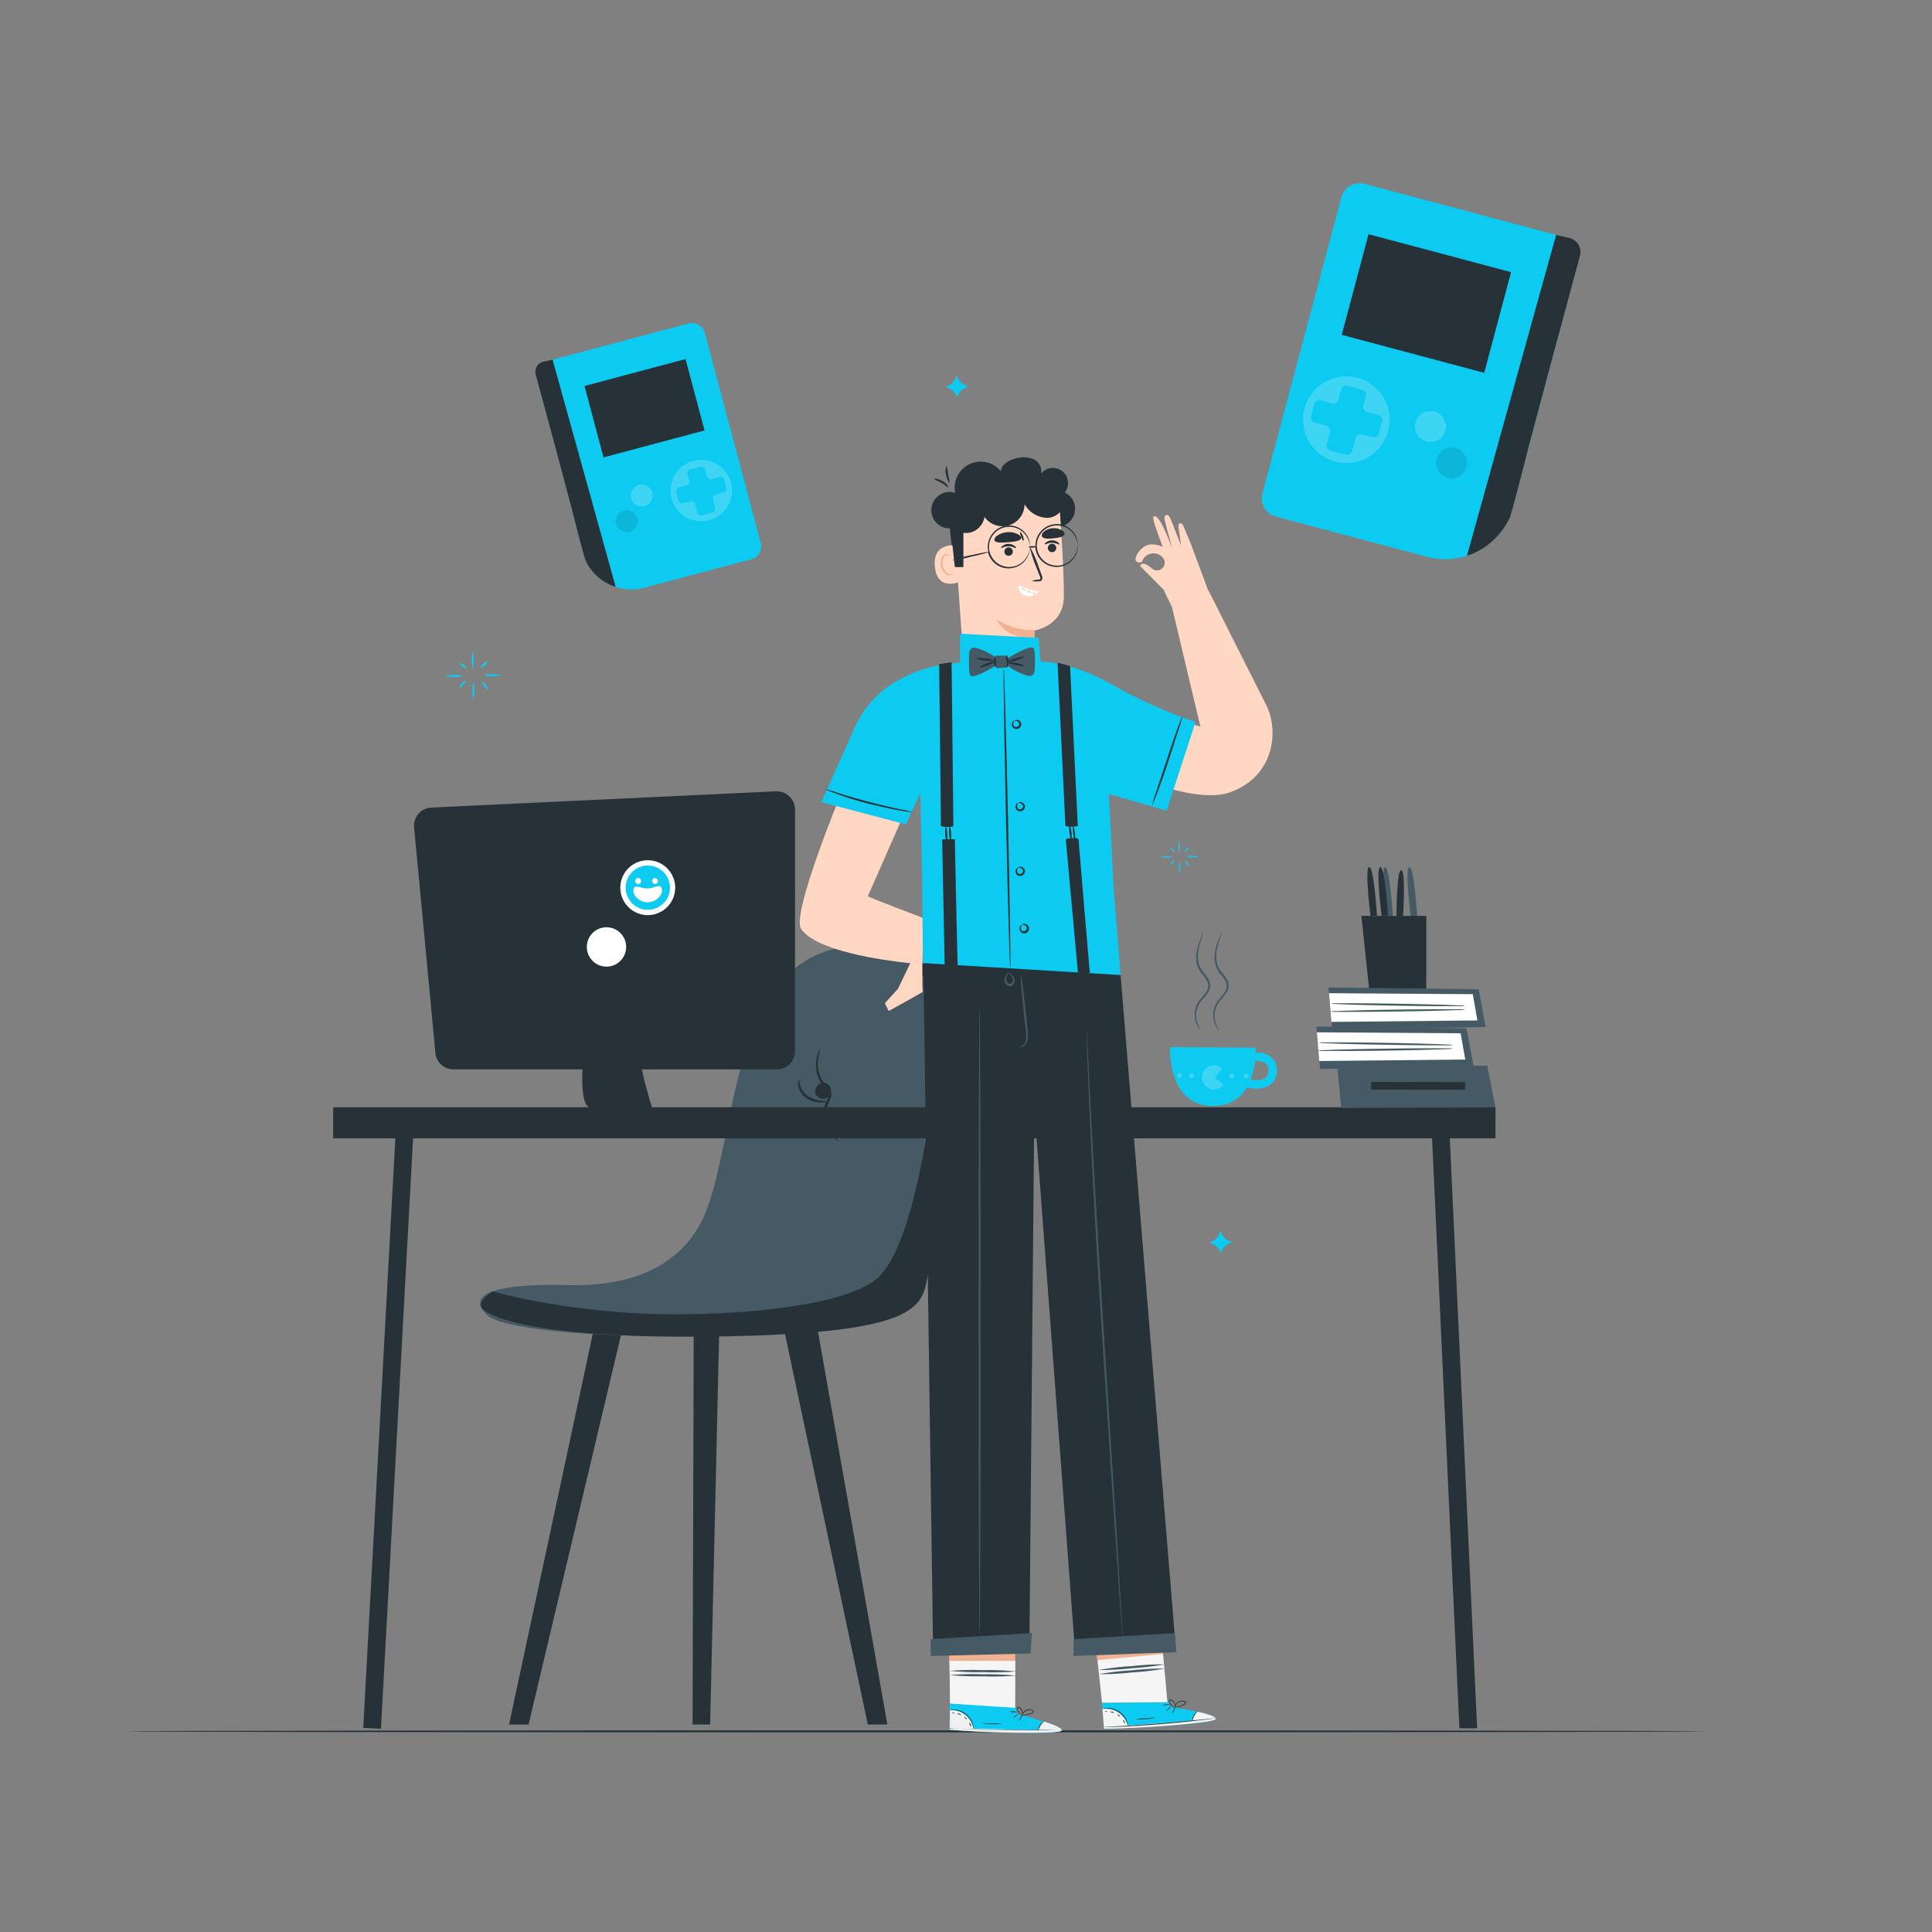 <svg xmlns="http://www.w3.org/2000/svg" viewBox="0 0 500 500"><rect x="0" y="0" width="500" height="500" fill="#808080" stroke="none"/><g id="freepik--Floor--inject-50"><path d="M441.44,448.07c0,.15-91.5.26-204.34.26s-204.35-.11-204.35-.26,91.47-.26,204.35-.26S441.44,447.93,441.44,448.07Z" style="fill:#263238"></path></g><g id="freepik--Consoles--inject-50"><path d="M369.28,144.11,330.2,133.69a4.89,4.89,0,0,1-3.48-6l20.42-76.63a4.9,4.9,0,0,1,6-3.48L405,61.4a4.91,4.91,0,0,1,3.48,6l-17,63.88A18.1,18.1,0,0,1,369.28,144.11Z" style="fill:#0DCAF0"></path><rect x="350.07" y="65.06" width="38.17" height="26.96" transform="translate(32.66 -92.39) rotate(14.92)" style="fill:#263238"></rect><path d="M374.05,111.4a4,4,0,1,1-2.82-4.88A4,4,0,0,1,374.05,111.4Z" style="fill:#0DCAF0"></path><path d="M374.05,111.4a4,4,0,1,1-2.82-4.88A4,4,0,0,1,374.05,111.4Z" style="fill:#fff;opacity:0.2"></path><path d="M379.53,120.8a4,4,0,1,1-2.83-4.88A4,4,0,0,1,379.53,120.8Z" style="fill:#0DCAF0"></path><path d="M379.53,120.8a4,4,0,1,1-2.83-4.88A4,4,0,0,1,379.53,120.8Z" style="opacity:0.1"></path><path d="M359.27,111.52a11.21,11.21,0,1,1-7.95-13.72A11.21,11.21,0,0,1,359.27,111.52Z" style="fill:#0DCAF0"></path><path d="M359.27,111.52a11.21,11.21,0,1,1-7.95-13.72A11.21,11.21,0,0,1,359.27,111.52Z" style="fill:#fff;opacity:0.2"></path><path d="M347.05,100.9l-.66,2.49a1.38,1.38,0,0,1-1.69,1l-2.92-.78a1.37,1.37,0,0,0-1.68,1l-.82,3.07a1.36,1.36,0,0,0,1,1.68l2.93.78a1.37,1.37,0,0,1,1,1.68l-.84,3.15a1.37,1.37,0,0,0,1,1.68l3.88,1a1.38,1.38,0,0,0,1.68-1l.86-3.22a1.37,1.37,0,0,1,1.68-1l2.71.72a1.38,1.38,0,0,0,1.68-1l.82-3.08a1.39,1.39,0,0,0-1-1.68l-2.85-.76a1.38,1.38,0,0,1-1-1.68l.65-2.41a1.37,1.37,0,0,0-1-1.68l-3.73-1A1.37,1.37,0,0,0,347.05,100.9Z" style="fill:#0DCAF0"></path><path d="M402.72,60.8l-23.06,83s7-1.64,11-9.69c.58-1.15,5-18.64,5-18.64l5.85-21.93,7.38-27.31a3.77,3.77,0,0,0-2.81-4.66Z" style="fill:#263238"></path><path d="M166.71,152.12l27.71-7.38a3.47,3.47,0,0,0,2.46-4.25L182.41,86.17a3.47,3.47,0,0,0-4.25-2.46L141.41,93.5A3.46,3.46,0,0,0,139,97.75L151,143A12.82,12.82,0,0,0,166.71,152.12Z" style="fill:#0DCAF0"></path><rect x="153.27" y="96.09" width="27.06" height="19.12" transform="translate(355.18 164.79) rotate(165.08)" style="fill:#263238"></rect><path d="M163.33,128.94a2.83,2.83,0,1,0,2-3.46A2.83,2.83,0,0,0,163.33,128.94Z" style="fill:#0DCAF0"></path><path d="M163.33,128.94a2.83,2.83,0,1,0,2-3.46A2.83,2.83,0,0,0,163.33,128.94Z" style="fill:#fff;opacity:0.2"></path><path d="M159.45,135.61a2.83,2.83,0,1,0,2-3.46A2.83,2.83,0,0,0,159.45,135.61Z" style="fill:#0DCAF0"></path><path d="M159.45,135.61a2.83,2.83,0,1,0,2-3.46A2.83,2.83,0,0,0,159.45,135.61Z" style="opacity:0.1"></path><path d="M173.81,129a7.95,7.95,0,1,0,5.63-9.73A7.94,7.94,0,0,0,173.81,129Z" style="fill:#0DCAF0"></path><path d="M173.81,129a7.95,7.95,0,1,0,5.63-9.73A7.94,7.94,0,0,0,173.81,129Z" style="fill:#fff;opacity:0.2"></path><path d="M182.47,121.5l.47,1.76a1,1,0,0,0,1.19.69l2.08-.55a1,1,0,0,1,1.19.69l.58,2.18a1,1,0,0,1-.69,1.19l-2.07.55a1,1,0,0,0-.69,1.19l.59,2.23a1,1,0,0,1-.69,1.2l-2.75.73a1,1,0,0,1-1.19-.69l-.61-2.28a1,1,0,0,0-1.19-.69l-1.92.51a1,1,0,0,1-1.19-.69l-.59-2.18a1,1,0,0,1,.7-1.19l2-.54a1,1,0,0,0,.69-1.19l-.46-1.72a1,1,0,0,1,.69-1.19l2.65-.7A1,1,0,0,1,182.47,121.5Z" style="fill:#0DCAF0"></path><path d="M143,93.07l16.34,58.83a12.93,12.93,0,0,1-7.79-6.87c-.42-.82-3.54-13.21-3.54-13.21l-4.14-15.55-5.23-19.36a2.67,2.67,0,0,1,2-3.3Z" style="fill:#263238"></path></g><g id="freepik--Sparkles--inject-50"><path d="M119.85,174.91a10.75,10.75,0,0,1-4.7,0,10.75,10.75,0,0,1,4.7,0Z" style="fill:#0DCAF0"></path><path d="M122.35,168.51a11.07,11.07,0,0,1,0,4.77,11.07,11.07,0,0,1,0-4.77Z" style="fill:#0DCAF0"></path><path d="M125,174.76a10.75,10.75,0,0,1,4.7,0,10.75,10.75,0,0,1-4.7,0Z" style="fill:#0DCAF0"></path><path d="M122.52,181.16a11.11,11.11,0,0,1,0-4.78,11.11,11.11,0,0,1,0,4.78Z" style="fill:#0DCAF0"></path><path d="M126.32,178.41c-.11.1-.57-.28-1-.83s-.75-1.08-.64-1.17.57.28,1,.83S126.43,178.32,126.32,178.41Z" style="fill:#0DCAF0"></path><path d="M126.1,171.15c.1.1-.2.58-.68,1.06s-1,.8-1.06.7.21-.58.69-1.06S126,171.05,126.1,171.15Z" style="fill:#0DCAF0"></path><path d="M120.71,173c-.1.11-.54-.11-1-.49s-.75-.77-.66-.88.54.1,1,.48S120.8,172.89,120.71,173Z" style="fill:#0DCAF0"></path><path d="M120.49,176.2c.11.1-.16.57-.59,1s-.88.79-1,.69.16-.56.59-1S120.39,176.11,120.49,176.2Z" style="fill:#0DCAF0"></path><path d="M247.57,97.1l.23.56A3.94,3.94,0,0,0,250,99.79l.61.24-.58.24a3.92,3.92,0,0,0-2.17,2.17l-.16.41-.25-.51a3.89,3.89,0,0,0-2.19-2l-.53-.19.69-.34a4,4,0,0,0,1.91-2Z" style="fill:#0DCAF0"></path><path d="M315.86,318.57l.24.55a3.88,3.88,0,0,0,2.15,2.13l.6.25-.58.23a3.94,3.94,0,0,0-2.17,2.18l-.16.4-.24-.51a4,4,0,0,0-2.2-2l-.53-.19.69-.33a4,4,0,0,0,1.92-2Z" style="fill:#0DCAF0"></path><path d="M303.48,221.77a7.11,7.11,0,0,1-3.18,0,7.52,7.52,0,0,1,3.18,0Z" style="fill:#0DCAF0"></path><path d="M305.18,217.44a7.76,7.76,0,0,1,0,3.23,7.34,7.34,0,0,1,0-3.23Z" style="fill:#0DCAF0"></path><path d="M307,221.67a3.65,3.65,0,0,1,1.59-.18,3.71,3.71,0,0,1,1.6.18,3.71,3.71,0,0,1-1.6.18A3.65,3.65,0,0,1,307,221.67Z" style="fill:#0DCAF0"></path><path d="M305.29,226a7.34,7.34,0,0,1,0-3.23,7.76,7.76,0,0,1,0,3.23Z" style="fill:#0DCAF0"></path><path d="M307.86,224.15c-.07.06-.39-.2-.7-.57s-.5-.73-.43-.79.39.19.7.56S307.94,224.08,307.86,224.15Z" style="fill:#0DCAF0"></path><path d="M307.71,219.23c.07.07-.13.39-.46.72s-.64.53-.71.47.14-.39.46-.72S307.65,219.16,307.71,219.23Z" style="fill:#0DCAF0"></path><path d="M304.06,220.48c-.06.08-.36-.07-.67-.33s-.51-.53-.45-.6.36.07.67.33S304.12,220.41,304.06,220.48Z" style="fill:#0DCAF0"></path><path d="M303.92,222.65c.07.06-.11.38-.41.7s-.59.54-.66.47.11-.38.4-.7S303.85,222.58,303.92,222.65Z" style="fill:#0DCAF0"></path></g><g id="freepik--Chair--inject-50"><polygon points="186.16 343.46 183.78 446.31 179.24 446.31 179.53 343.72 186.16 343.46" style="fill:#263238"></polygon><polygon points="202.54 342.32 224.59 446.31 229.65 446.31 211.29 342.32 202.54 342.32" style="fill:#263238"></polygon><polygon points="161.2 343.46 136.79 446.31 131.74 446.31 153.88 343.04 161.2 343.46" style="fill:#263238"></polygon><path d="M224.66,244.84s24.36-1.39,21.92,26.79-3.83,56.71-12.87,66.45-100.2,10.09-107.85,2.09,14.61-7.65,18.79-7.65S174.57,335,182.91,313,189.18,243.45,224.66,244.84Z" style="fill:#455a64"></path><path d="M226.23,244.86s18.61,3.81,16.87,23.29-6.61,53.58-15.65,62.28S183,341,163.78,339.82c-22.27-1.39-36.32-5.63-36.32-5.63s-4.06,2.61-2.83,4.3,12.08,8.45,64.71,7.32,49-8.89,51.15-17.37,6.77-53.71,6.14-63.65S241,246.6,226.23,244.86Z" style="fill:#263238"></path><path d="M211,282.79a2.08,2.08,0,1,0,2-2.59A2.35,2.35,0,0,0,211,282.79Z" style="fill:#263238"></path><path d="M212.33,271.38a15.31,15.31,0,0,0-.69,3.76,9,9,0,0,0,.89,3.95,8.23,8.23,0,0,0,1.33,2,9.42,9.42,0,0,1,.93,1,2,2,0,0,1,.34,1.55,18.37,18.37,0,0,1-1,2.53,7.45,7.45,0,0,0-.3,2.34,8.77,8.77,0,0,0,1,3.92,14.86,14.86,0,0,0,2.35,3s-.36-.13-.9-.56a8.66,8.66,0,0,1-1.88-2.2,8.8,8.8,0,0,1-1.23-4.14,8.47,8.47,0,0,1,.3-2.59,21.74,21.74,0,0,0,1-2.42c.19-.77-.44-1.32-1.08-2a8.44,8.44,0,0,1-1.41-2.18,8.87,8.87,0,0,1-.8-4.24,8.34,8.34,0,0,1,.64-2.82C212.07,271.67,212.29,271.36,212.33,271.38Z" style="fill:#263238"></path><path d="M206.81,279.44c.11,0,0,.61.28,1.47a5.24,5.24,0,0,0,2,2.74,8.1,8.1,0,0,0,3.31,1.18c.91.13,1.5.15,1.51.26s-.58.24-1.55.23a6.74,6.74,0,0,1-3.66-1.1,4.94,4.94,0,0,1-2.12-3.2C206.46,280,206.74,279.42,206.81,279.44Z" style="fill:#263238"></path></g><g id="freepik--Desk--inject-50"><polygon points="387.02 286.56 86.22 286.56 86.22 294.6 102.31 294.6 94.01 447.16 98.59 447.41 106.9 294.6 370.62 294.6 377.69 447.28 382.28 447.28 375.21 294.6 387.02 294.6 387.02 286.56" style="fill:#263238"></polygon><path d="M107.17,214.16l5.51,58.35a4.68,4.68,0,0,0,4.67,4.25h83.7a4.69,4.69,0,0,0,4.69-4.69V209.48a4.7,4.7,0,0,0-4.92-4.69L111.62,209A4.7,4.7,0,0,0,107.17,214.16Z" style="fill:#263238"></path><path d="M174.74,229.72a7.1,7.1,0,1,1-7.1-7.09A7.1,7.1,0,0,1,174.74,229.72Z" style="fill:#fff"></path><path d="M167.64,224a5.73,5.73,0,1,0,5.74,5.73A5.74,5.74,0,0,0,167.64,224Zm1.88,3.25a.76.76,0,1,1-.77.76A.76.76,0,0,1,169.52,227.24Zm-4.36,0a.76.76,0,1,1-.76.76A.76.76,0,0,1,165.16,227.24Zm6,3.95a3.41,3.41,0,0,1-1.15,1.5,4.11,4.11,0,0,1-2.31.81,4,4,0,0,1-2.35-.69,3.49,3.49,0,0,1-1.24-1.43,2,2,0,0,1-.17-1.28.82.82,0,0,1,.5-.6,3.16,3.16,0,0,1,1.57.21,5.53,5.53,0,0,0,1.59.21,5.4,5.4,0,0,0,1.58-.3,3.18,3.18,0,0,1,1.55-.28.82.82,0,0,1,.54.57A2,2,0,0,1,171.19,231.19Z" style="fill:#0DCAF0"></path><path d="M152.18,263.35s-3.74,22.27.59,23.38h16s-5.75-17.49-3.46-24.62Z" style="fill:#263238"></path><path d="M160.56,248.67a5.09,5.09,0,1,1,0-7.2A5.09,5.09,0,0,1,160.56,248.67Z" style="fill:#fff"></path><path d="M354.68,237s-1.58-12.59-.33-12.59,2,12.59,2,12.59h-2.09" style="fill:#263238"></path><path d="M358.8,237s-1.59-12.59-.34-12.59,2,12.59,2,12.59h-2.08" style="fill:#455a64"></path><path d="M365.08,237s-1.58-12.59-.33-12.59,2,12.59,2,12.59h-2.09" style="fill:#455a64"></path><path d="M361.4,237.7s0-12.68,1.25-12.52.41,12.73.41,12.73l-2.07-.26" style="fill:#263238"></path><path d="M357.56,237s-1.59-12.59-.34-12.59,2,12.59,2,12.59h-2.08" style="fill:#263238"></path><polygon points="354.39 256.55 352.33 237.03 369.12 237.03 369.12 256.08 354.39 256.55" style="fill:#263238"></polygon><polygon points="347.1 286.74 346.05 275.74 384.9 275.81 387.02 286.6 347.1 286.74" style="fill:#455a64"></polygon><polygon points="341.63 276.67 340.69 265.66 379.54 266.14 381.35 275.9 341.63 276.67" style="fill:#455a64"></polygon><rect x="366.06" y="268.88" width="1.99" height="24.3" transform="translate(85.29 647.53) rotate(-89.89)" style="fill:#263238"></rect><polygon points="340.82 267.16 341.42 274.59 379.21 274.21 378.01 267.41 340.82 267.16" style="fill:#fff"></polygon><path d="M376,270.45a7.84,7.84,0,0,1-1.36.08l-3.72,0c-3.14,0-7.47-.06-12.26-.14s-9.12-.18-12.26-.28l-3.71-.15a7.1,7.1,0,0,1-1.36-.12,6.64,6.64,0,0,1,1.36-.08l3.71,0c3.14,0,7.48.05,12.27.13s9.12.19,12.26.29l3.71.14A6.5,6.5,0,0,1,376,270.45Z" style="fill:#455a64"></path><path d="M376,271.39a8.56,8.56,0,0,1-1.37.12l-3.74.13c-3.16.09-7.53.19-12.35.26s-9.19.1-12.35.09l-3.74,0a6.32,6.32,0,0,1-1.38-.09,8.62,8.62,0,0,1,1.38-.12l3.74-.13c3.16-.1,7.52-.19,12.35-.26s9.18-.1,12.34-.1l3.75,0A6.26,6.26,0,0,1,376,271.39Z" style="fill:#455a64"></path><polygon points="344.77 266.55 343.83 255.54 382.68 256.02 384.49 265.78 344.77 266.55" style="fill:#455a64"></polygon><polygon points="343.96 257.04 344.56 264.47 382.35 264.09 381.15 257.29 343.96 257.04" style="fill:#fff"></polygon><path d="M379.16,260.33a7.28,7.28,0,0,1-1.36.07l-3.72,0c-3.14,0-7.47-.05-12.26-.13s-9.12-.18-12.25-.28l-3.72-.15a7.1,7.1,0,0,1-1.36-.12,6.64,6.64,0,0,1,1.36-.08l3.72,0c3.13,0,7.47.05,12.26.13s9.12.19,12.26.29l3.71.14A6.5,6.5,0,0,1,379.16,260.33Z" style="fill:#455a64"></path><path d="M379.16,261.26a6.68,6.68,0,0,1-1.37.13l-3.74.13c-3.16.09-7.53.19-12.35.25s-9.19.11-12.35.1l-3.74,0a5.89,5.89,0,0,1-1.37-.08,8.37,8.37,0,0,1,1.37-.12l3.74-.13c3.16-.1,7.53-.19,12.35-.26s9.19-.1,12.35-.1l3.74,0A7.9,7.9,0,0,1,379.16,261.26Z" style="fill:#455a64"></path><path d="M311.47,241.24c.09,0-.57,1.46-1.16,3.88a8.85,8.85,0,0,0-.06,4.24,5.91,5.91,0,0,0,1.17,2.19A10.37,10.37,0,0,1,313,253.9a3.27,3.27,0,0,1-.32,2.9,18.3,18.3,0,0,1-1.61,2.08,5.82,5.82,0,0,0-1.51,3.88,6.09,6.09,0,0,0,.63,2.8c.31.62.56.92.52.95a2.7,2.7,0,0,1-.7-.85,6,6,0,0,1-.82-2.89,6.14,6.14,0,0,1,1.5-4.19,16.51,16.51,0,0,0,1.54-2,2.69,2.69,0,0,0,.28-2.45,9.89,9.89,0,0,0-1.53-2.22,6.3,6.3,0,0,1-1.23-2.38A8.86,8.86,0,0,1,310,245a18.17,18.17,0,0,1,1-2.81A4.26,4.26,0,0,1,311.47,241.24Z" style="fill:#455a64"></path><path d="M316.21,241.27c.1,0-.57,1.47-1.15,3.88a8.84,8.84,0,0,0-.07,4.24,5.91,5.91,0,0,0,1.17,2.19,10.06,10.06,0,0,1,1.62,2.35,3.24,3.24,0,0,1-.32,2.9,18.3,18.3,0,0,1-1.61,2.08,5.82,5.82,0,0,0-1.51,3.88,6.09,6.09,0,0,0,.63,2.8c.31.62.56.92.53,1a2.42,2.42,0,0,1-.7-.85,5.78,5.78,0,0,1-.83-2.89,6.14,6.14,0,0,1,1.5-4.19,17.64,17.64,0,0,0,1.55-2,2.72,2.72,0,0,0,.27-2.45,9.89,9.89,0,0,0-1.53-2.22,6.3,6.3,0,0,1-1.23-2.38,9,9,0,0,1,.17-4.46,17,17,0,0,1,1-2.81A4.05,4.05,0,0,1,316.21,241.27Z" style="fill:#455a64"></path><path d="M329,273.59a6.07,6.07,0,0,0-4.05-1.19c0-.78,0-1.26,0-1.26L302.8,271s-.79,14.61,10.39,15.19c5,.27,7.88-2,9.54-4.77a11.33,11.33,0,0,0,2.51.32,5.83,5.83,0,0,0,3.49-1,4.42,4.42,0,0,0,1.69-3.73A4.28,4.28,0,0,0,329,273.59ZM327.44,279c-.95.7-2.64.58-3.74.38a20,20,0,0,0,1.11-4.8,4.21,4.21,0,0,1,2.76.66,2.2,2.2,0,0,1,.67,1.77A2.32,2.32,0,0,1,327.44,279Z" style="fill:#0DCAF0"></path><path d="M316.25,276.49,314.41,279l2.29,1.68a3.11,3.11,0,1,1-.67-4.35" style="fill:#0DCAF0"></path><path d="M316.25,276.49,314.41,279l2.29,1.68a3.11,3.11,0,1,1-.67-4.35" style="fill:#fff;opacity:0.2"></path><path d="M319.43,278.45a.66.66,0,0,1-.65.65.65.65,0,1,1,.65-.65Z" style="fill:#0DCAF0"></path><path d="M319.43,278.45a.66.66,0,0,1-.65.65.65.65,0,1,1,.65-.65Z" style="fill:#fff;opacity:0.2"></path><path d="M323.18,278.48a.65.65,0,1,1-.64-.65A.64.64,0,0,1,323.18,278.48Z" style="fill:#0DCAF0"></path><path d="M323.18,278.48a.65.65,0,1,1-.64-.65A.64.64,0,0,1,323.18,278.48Z" style="fill:#fff;opacity:0.2"></path><path d="M309,278.39a.65.65,0,0,1-.65.64.65.65,0,0,1,0-1.29A.65.65,0,0,1,309,278.39Z" style="fill:#0DCAF0"></path><path d="M309,278.39a.65.65,0,0,1-.65.64.65.65,0,0,1,0-1.29A.65.65,0,0,1,309,278.39Z" style="fill:#fff;opacity:0.2"></path><path d="M305.86,278.37a.65.65,0,0,1-.65.64.65.65,0,0,1,0-1.29A.65.65,0,0,1,305.86,278.37Z" style="fill:#0DCAF0"></path><path d="M305.86,278.37a.65.65,0,0,1-.65.64.65.65,0,0,1,0-1.29A.65.65,0,0,1,305.86,278.37Z" style="fill:#fff;opacity:0.2"></path></g><g id="freepik--Character--inject-50"><path d="M302.64,441.7l-.12-1.58-17.33.49.51,6.74,1.07,0c4.76-.12,24.19-1,27.28-2.17C317.5,443.8,302.64,441.7,302.64,441.7Z" style="fill:#0DCAF0"></path><path d="M291.92,446.71a5.93,5.93,0,0,0-2.49-3.48,5.82,5.82,0,0,0-4.11-.93l.38,4.8Z" style="fill:#f5f5f5"></path><path d="M309.92,443s5.23,1.06,4.66,1.95-20.17,2.48-28.88,2.42V447l22.88-1.65S308.92,443.1,309.92,443Z" style="fill:#f5f5f5"></path><path d="M285.43,447h.3l.85,0,3.13-.11c2.64-.12,6.29-.33,10.32-.65s7.66-.7,10.29-1l3.11-.38.84-.12.3-.05a1,1,0,0,0-.3,0l-.85.08-3.12.31c-2.63.27-6.26.62-10.29.94s-7.67.55-10.31.71l-3.12.18-.85.06A2.29,2.29,0,0,0,285.43,447Z" style="fill:#263238"></path><path d="M308.6,445.58a6.65,6.65,0,0,1,.46-1.54,7.53,7.53,0,0,1,1-1.28,2.77,2.77,0,0,0-1.43,2.82Z" style="fill:#263238"></path><path d="M303.33,443.42c.05,0,.27-.29.48-.7s.36-.78.31-.8-.27.28-.49.7S303.27,443.39,303.33,443.42Z" style="fill:#263238"></path><path d="M301.88,442.8s.29-.17.57-.46.46-.55.42-.59-.3.16-.57.45S301.83,442.76,301.88,442.8Z" style="fill:#263238"></path><path d="M300.87,441.25a2.25,2.25,0,0,0,.9,0c.5,0,.9-.11.89-.17a2.06,2.06,0,0,0-.9,0C301.26,441.11,300.86,441.19,300.87,441.25Z" style="fill:#263238"></path><path d="M303.79,441.87a3.07,3.07,0,0,0,1.1-.09,6,6,0,0,0,1.15-.36,3.07,3.07,0,0,0,.65-.33.57.57,0,0,0,.25-.36.44.44,0,0,0-.2-.43,2,2,0,0,0-2.76,1.56c0,.19,0,.3,0,.3a3.18,3.18,0,0,1,.42-1,2,2,0,0,1,.9-.69,1.72,1.72,0,0,1,1.32,0c.18.12.13.33-.05.46a3.8,3.8,0,0,1-.6.32,8.16,8.16,0,0,1-1.11.38C304.2,441.81,303.78,441.84,303.79,441.87Z" style="fill:#263238"></path><path d="M304.08,441.9a1.13,1.13,0,0,0,.06-.77,1.81,1.81,0,0,0-.36-.78,1.13,1.13,0,0,0-1-.49.45.45,0,0,0-.3.54,1.22,1.22,0,0,0,.23.47,3.28,3.28,0,0,0,.58.63,1.65,1.65,0,0,0,.66.4,6.49,6.49,0,0,0-.57-.51,4.33,4.33,0,0,1-.51-.62c-.17-.23-.31-.64,0-.71s.58.2.77.41a1.87,1.87,0,0,1,.37.69A4.58,4.58,0,0,1,304.08,441.9Z" style="fill:#263238"></path><path d="M285.4,442.25s.49-.09,1.27-.06a5.42,5.42,0,0,1,4.79,3.22c.32.72.39,1.21.42,1.2s0-.13,0-.35a5.61,5.61,0,0,0-.26-.91,5.24,5.24,0,0,0-4.92-3.31,5,5,0,0,0-.95.1C285.52,442.19,285.4,442.23,285.4,442.25Z" style="fill:#263238"></path><path d="M293.94,444.86a10,10,0,0,0,2.53.05,9.44,9.44,0,0,0,2.5-.41c0-.06-1.13.1-2.51.2S294,444.8,293.94,444.86Z" style="fill:#263238"></path><path d="M290.58,445.13s.11.23.24.47.22.47.28.47.07-.28-.09-.57S290.61,445.08,290.58,445.13Z" style="fill:#263238"></path><path d="M289.18,443.65s.09.21.28.38.38.26.42.22-.09-.21-.28-.38S289.22,443.61,289.18,443.65Z" style="fill:#263238"></path><path d="M287.31,443.07c0,.06.25,0,.51.11s.45.19.49.15-.12-.27-.44-.35S287.29,443,287.31,443.07Z" style="fill:#263238"></path><path d="M286,442.84c0,.05.09.13.24.18s.28,0,.29,0-.09-.14-.23-.18S286,442.78,286,442.84Z" style="fill:#263238"></path><polyline points="281.79 412.39 285.38 440.7 302.11 440.5 299.17 408.21 281.79 412.39" style="fill:#f0b191"></polyline><polygon points="285.19 440.61 284.05 429.62 300.98 428.04 302.11 440.5 285.19 440.61" style="fill:#f5f5f5"></polygon><path d="M301.38,430.74a71.73,71.73,0,0,1-8.5,1,73,73,0,0,1-8.54.46,67.35,67.35,0,0,1,8.5-1A68.16,68.16,0,0,1,301.38,430.74Z" style="fill:#455a64"></path><path d="M301.48,431.82a71.73,71.73,0,0,1-8.5,1,73,73,0,0,1-8.54.46,67.35,67.35,0,0,1,8.5-1A70.6,70.6,0,0,1,301.48,431.82Z" style="fill:#455a64"></path><path d="M308.25,140.92l4.44,11.92.08,0L327.46,182c3.86,7.19,2.21,19.18-9.36,23.12-9.25,3.15-28.62-5.75-28.62-5.75l2.34-16.92,18.84,5.59L303.29,157s-.62-1.1-2.13-4.37l-6.1-6.14s.34-1.8,3.31.83a2,2,0,0,0,2.87-2.54,3.13,3.13,0,0,0-5.71.64s-1.17.5-1.6-.39,1.52-4.07,4-4.14a7.31,7.31,0,0,1,3,.62s-3-7.55-2.37-7.82,1.63-.08,4.82,8.23c0,0-1.89-6.76-2-7.66s.83-1.84,1.66.26l2.62,6.66s-.65-4.58-.68-4.95c-.08-1,.85-1.18,1.33,0C306.69,137.09,308.25,140.92,308.25,140.92Z" style="fill:#ffd7c3"></path><path d="M238.73,249.59l.23-12s-13.37-5.06-14.37-5.63L234,210.55l-16.53-4.62s-12.66,30.55-10.16,34.42c3.71,5.74,21,8.16,28.26,8.94h0l-3.18,6.62L229,259.64l1,2s9.08-5,8.86-5-.15-3.54-.15-7Z" style="fill:#ffd7c3"></path><path d="M246.71,145.05c-.05-1.56-.82-6.74-.87-8.3a4.72,4.72,0,1,1,1.36-9.21A6.73,6.73,0,0,1,259.05,122c.1-1.82,2.07-2.93,3.85-3.36a7,7,0,0,1,4.53.19,3.41,3.41,0,0,1,2,3.75,3.91,3.91,0,0,1,6.12,4.87,4.68,4.68,0,0,1-2.74,8.85" style="fill:#263238"></path><path d="M249.64,174.9l18.07-1.44c.12-2.12,0-10.28,0-10.28s7.52-1.17,7.61-8.69-1.21-24.78-1.21-24.78h0a26.13,26.13,0,0,0-26.26,3.3l-1.11.86Z" style="fill:#ffd7c3"></path><path d="M271.54,142.63A1.09,1.09,0,0,1,273,141a1.1,1.1,0,0,1,.07,1.55A1.09,1.09,0,0,1,271.54,142.63Z" style="fill:#263238"></path><path d="M274.17,140.91c-.12.13-.86-.43-1.89-.44s-1.79.53-1.9.4.06-.3.39-.54a2.55,2.55,0,0,1,3,0C274.12,140.62,274.23,140.86,274.17,140.91Z" style="fill:#263238"></path><path d="M261.6,141.82a1.1,1.1,0,0,1,.36,1.5,1.11,1.11,0,0,1-1.51.36,1.09,1.09,0,0,1,1.15-1.86Z" style="fill:#263238"></path><path d="M262.92,141.83c-.11.13-.85-.44-1.89-.45s-1.79.53-1.9.4.06-.29.39-.54a2.48,2.48,0,0,1,1.52-.48,2.6,2.6,0,0,1,1.51.51C262.87,141.53,263,141.77,262.92,141.83Z" style="fill:#263238"></path><path d="M267.07,150.37a5.29,5.29,0,0,1,1.68-.36c.27,0,.48-.09.5-.23a1.44,1.44,0,0,0-.19-.78c-.27-.68-.54-1.38-.82-2.1a29.22,29.22,0,0,1-1.77-5.53,28.75,28.75,0,0,1,2.32,5.32c.27.73.52,1.43.78,2.12a1.73,1.73,0,0,1,.14,1.13.7.7,0,0,1-.46.43,2.15,2.15,0,0,1-.46.06A5,5,0,0,1,267.07,150.37Z" style="fill:#263238"></path><path d="M263.71,151.51c1.37.39,3,1.58,5.08,1.48a2.87,2.87,0,0,1-3.38,1.14C263.16,153.3,263.71,151.51,263.71,151.51Z" style="fill:#fff"></path><path d="M268.11,153.74a11.28,11.28,0,0,1-2.31-.73,8.3,8.3,0,0,1-2.15-1.1s1,.43,2.23.91A18.28,18.28,0,0,1,268.11,153.74Z" style="fill:#e0e0e0"></path><polygon points="264.81 152.14 264.5 152.56 264.89 152.86 265.27 152.37 264.81 152.14" style="fill:#e0e0e0"></polygon><polygon points="266.26 152.82 265.97 153.25 266.37 153.53 266.73 153.03 266.26 152.82" style="fill:#e0e0e0"></polygon><polygon points="267.62 153.27 267.33 153.7 267.73 153.98 268.08 153.48 267.62 153.27" style="fill:#e0e0e0"></polygon><path d="M267.69,163.07a17.46,17.46,0,0,1-9.8-2.78s2.31,5.41,9.82,4.73Z" style="fill:#f0b191"></path><path d="M246.69,141.14c-.17,0-5.6-.42-4.7,5.92s7,3.33,7,3.15S246.69,141.14,246.69,141.14Z" style="fill:#ffd7c3"></path><path d="M246.72,148.26s-.1.09-.27.21a1.11,1.11,0,0,1-.83.13,2.75,2.75,0,0,1-1.61-2.27,3.68,3.68,0,0,1,.08-1.63,1.31,1.31,0,0,1,.71-1,.56.56,0,0,1,.7.21c.11.16.09.3.12.3s.12-.12,0-.38a.66.66,0,0,0-.3-.36.86.86,0,0,0-.64-.07,1.55,1.55,0,0,0-1,1.14,3.8,3.8,0,0,0-.13,1.82,2.88,2.88,0,0,0,2,2.51,1.21,1.21,0,0,0,1-.31C246.73,148.42,246.74,148.27,246.72,148.26Z" style="fill:#f0b191"></path><path d="M275.4,129.15a4.88,4.88,0,0,0-2.7-3.19,13.37,13.37,0,0,0-4.16-1.08c-5.05-.72-10.3-1.06-15.18.44a11.19,11.19,0,0,0-6.11,4c-1.23,1.81-2.21,4.44-1.34,6.34h0l1.19,11.06a11.08,11.08,0,0,0,2.23,0v-8.83a4.73,4.73,0,0,0,1.91-.11,5,5,0,0,0,3.55-4,5.7,5.7,0,0,0,10.36-3.31,6.93,6.93,0,0,0,6,3.55C273.63,133.93,275.9,131.55,275.4,129.15Z" style="fill:#263238"></path><path d="M245.45,126.12c-.12.1-.79-.58-1.78-1.14s-1.91-.81-1.88-1,1.05-.12,2.14.51S245.56,126.05,245.45,126.12Z" style="fill:#263238"></path><path d="M245.73,125c-.13.07-.67-.85-.89-2.12a3.56,3.56,0,0,1,.12-2.3,9.32,9.32,0,0,1,.4,2.21A10.33,10.33,0,0,1,245.73,125Z" style="fill:#263238"></path><path d="M251.26,143.7c2.13-.48,3.92-.83,4.54-.89a6.06,6.06,0,0,1-.17-1.12,5.63,5.63,0,0,1,1-3.32,5.41,5.41,0,0,1,2.54-2,5.57,5.57,0,0,1,2.91-.3,5.4,5.4,0,0,1,2.34,1,5.33,5.33,0,0,1,2,3,4.51,4.51,0,0,1,.14,1,1.18,1.18,0,0,1,0,.35s0-.48-.27-1.29a5.44,5.44,0,0,0-2.05-2.82,5.23,5.23,0,0,0-5-.58,5.06,5.06,0,0,0-2.36,1.88,5.23,5.23,0,0,0-.93,3.1,5.34,5.34,0,0,0,1.1,3,5.24,5.24,0,0,0,7.39.89,5.39,5.39,0,0,0,1.89-2.93,7.51,7.51,0,0,0,.16-1c-.17,0-.28-.07-.28-.12s.12-.11.31-.15a0,0,0,0,0,0,0,0,0,0,0,0,0,0,2.87,2.87,0,0,1,.65-.07,3.41,3.41,0,0,1,.8.06s0,0,0-.06a5.64,5.64,0,0,1,1-3.33,5.48,5.48,0,0,1,2.54-2,5.57,5.57,0,0,1,2.91-.3,5.4,5.4,0,0,1,2.34,1,5.33,5.33,0,0,1,2,3,4.51,4.51,0,0,1,.14,1,1.18,1.18,0,0,1,0,.35s0-.48-.28-1.29a5.32,5.32,0,0,0-4.28-3.72,5.21,5.21,0,0,0-2.73.32,5.23,5.23,0,0,0-3.28,5,5.25,5.25,0,0,0,1.09,3,5,5,0,0,0,2.46,1.75,5.19,5.19,0,0,0,4.93-.86,5.39,5.39,0,0,0,1.89-2.93c.19-.82.16-1.3.2-1.3a1.55,1.55,0,0,1,0,.34,4.46,4.46,0,0,1-.09,1,5.32,5.32,0,0,1-1.86,3.11,5.42,5.42,0,0,1-2.29,1.13,5.62,5.62,0,0,1-2.92-.14,5.52,5.52,0,0,1-3.8-4.85,3.41,3.41,0,0,1-.81.11,4,4,0,0,1-.64,0v0a4.46,4.46,0,0,1-.09,1,5.43,5.43,0,0,1-4.15,4.23,5.47,5.47,0,0,1-6.55-4c-.58.21-2.35.67-4.49,1.15a30.82,30.82,0,0,1-4.78.89A30.77,30.77,0,0,1,251.26,143.7Z" style="fill:#263238"></path><path d="M264.25,139.33c-.22.7-1.71.85-3.38,1s-3.18.19-3.49-.47c-.14-.33.1-.8.69-1.23a5.06,5.06,0,0,1,2.6-.89,5,5,0,0,1,2.71.49C264,138.56,264.34,139,264.25,139.33Z" style="fill:#263238"></path><path d="M275.47,138.31c-.26.68-1.5.84-2.81,1s-2.59.16-3-.48c-.16-.32,0-.77.47-1.21a3.89,3.89,0,0,1,2.24-.9,4,4,0,0,1,2.38.49C275.35,137.54,275.58,138,275.47,138.31Z" style="fill:#263238"></path><path d="M264,137.72c.12-.08.5.33.74,1s.24,1.19.1,1.22-.36-.45-.58-1S263.89,137.79,264,137.72Z" style="fill:#263238"></path><polyline points="245.09 412.48 246.03 440.99 262.71 442.36 262.8 409.93 245.09 412.48" style="fill:#f0b191"></polyline><polygon points="245.85 440.88 245.74 429.84 262.75 429.84 262.71 442.36 245.85 440.88" style="fill:#f5f5f5"></polygon><path d="M263.13,443.6l0-1.59-17.31-1.12-.11,6.76,1.07.08c4.75.32,24.17,1.3,27.36.37C277.73,447.07,263.13,443.6,263.13,443.6Z" style="fill:#0DCAF0"></path><path d="M252,447.59a6,6,0,0,0-2.15-3.7,5.81,5.81,0,0,0-4-1.3l-.07,4.81Z" style="fill:#f0f0f0"></path><path d="M270.26,445.55s5.11,1.54,4.46,2.38-20.31.58-29-.28l0-.39,22.93.49S269.26,445.58,270.26,445.55Z" style="fill:#f0f0f0"></path><path d="M245.51,447.25l.29,0,.85.06,3.13.18c2.64.13,6.3.26,10.33.31s7.7,0,10.34,0l3.13-.09.86,0,.29,0h-1.15l-3.13,0c-2.64,0-6.3,0-10.33,0s-7.69-.16-10.33-.25l-3.13-.11-.86,0Z" style="fill:#263238"></path><path d="M268.7,448a7,7,0,0,1,.61-1.49,6.78,6.78,0,0,1,1.08-1.19A2.81,2.81,0,0,0,268.7,448Z" style="fill:#263238"></path><path d="M263.65,445.37c.05,0,.3-.26.56-.65s.42-.74.37-.77-.29.26-.55.65A2,2,0,0,0,263.65,445.37Z" style="fill:#263238"></path><path d="M262.27,444.62s.31-.14.61-.4.51-.51.48-.55-.32.13-.62.39S262.23,444.57,262.27,444.62Z" style="fill:#263238"></path><path d="M261.41,443a2.11,2.11,0,0,0,.9.13,2,2,0,0,0,.9-.09,2.2,2.2,0,0,0-.9-.12A2,2,0,0,0,261.41,443Z" style="fill:#263238"></path><path d="M264.26,443.88a3.2,3.2,0,0,0,1.1,0,6.11,6.11,0,0,0,1.19-.24,3,3,0,0,0,.67-.27.57.57,0,0,0,.28-.34.43.43,0,0,0-.16-.44,2,2,0,0,0-2.52.56,1.92,1.92,0,0,0-.37.73.58.58,0,0,0,0,.3,3,3,0,0,1,.52-.94,2,2,0,0,1,.95-.6,1.69,1.69,0,0,1,1.32.11c.17.13.1.33-.1.45a4.26,4.26,0,0,1-.62.26,7.92,7.92,0,0,1-1.15.28C264.68,443.85,264.26,443.84,264.26,443.88Z" style="fill:#263238"></path><path d="M264.54,443.94a1,1,0,0,0,.14-.77,1.73,1.73,0,0,0-.29-.81,1.12,1.12,0,0,0-.92-.58.44.44,0,0,0-.34.51,1.19,1.19,0,0,0,.18.49,3.25,3.25,0,0,0,.51.68,1.78,1.78,0,0,0,.63.46s-.22-.2-.52-.56a3.71,3.71,0,0,1-.45-.67c-.15-.24-.25-.66,0-.7s.55.25.72.48a1.82,1.82,0,0,1,.3.72A3.44,3.44,0,0,1,264.54,443.94Z" style="fill:#263238"></path><path d="M245.92,442.54s.49,0,1.27.06a5.44,5.44,0,0,1,2.76,1.18,5.51,5.51,0,0,1,1.7,2.47c.26.74.28,1.24.32,1.24a1.09,1.09,0,0,0,0-.35,3.79,3.79,0,0,0-.18-.93,5.24,5.24,0,0,0-1.71-2.59,5.29,5.29,0,0,0-2.87-1.17,5.67,5.67,0,0,0-1,0A1,1,0,0,0,245.92,442.54Z" style="fill:#263238"></path><path d="M254.18,445.93a9.25,9.25,0,0,0,2.51.29,10.11,10.11,0,0,0,2.52-.17c0-.07-1.13,0-2.52,0S254.19,445.87,254.18,445.93Z" style="fill:#263238"></path><path d="M250.8,445.89s.09.24.2.49.18.49.23.49.1-.27,0-.57S250.84,445.84,250.8,445.89Z" style="fill:#263238"></path><path d="M249.55,444.29s.07.22.25.4.35.3.39.26-.07-.22-.24-.4S249.59,444.25,249.55,444.29Z" style="fill:#263238"></path><path d="M247.74,443.54c0,.06.24.06.49.15s.44.23.48.19-.09-.28-.41-.39S247.72,443.49,247.74,443.54Z" style="fill:#263238"></path><path d="M246.45,443.18c0,.06.08.14.22.2s.27.06.29,0-.07-.14-.21-.2S246.47,443.13,246.45,443.18Z" style="fill:#263238"></path><path d="M262.9,432.57a72.43,72.43,0,0,1-8.55.18,68.13,68.13,0,0,1-8.55-.34,72.43,72.43,0,0,1,8.55-.18A68.13,68.13,0,0,1,262.9,432.57Z" style="fill:#455a64"></path><path d="M262.9,433.65a69.93,69.93,0,0,1-8.55.18,71.86,71.86,0,0,1-8.55-.33,68.64,68.64,0,0,1,8.55-.19A73,73,0,0,1,262.9,433.65Z" style="fill:#455a64"></path><path d="M309.4,186.85a130.39,130.39,0,0,1-18.56-8c-11.91-7-17.95-7.45-21.54-7.65l-.51-6.11L248.47,164v7.48a44,44,0,0,0-9.84,1.8c-8.06,2.91-14.58,7.37-18.3,17l-7.79,17.31,21.93,5.77,3.71-8.09.45,21.2.24,23,51.14,2.9-1.85-23.13L287,205.51l14.92,4.3Z" style="fill:#0DCAF0"></path><path d="M298.11,208.51a26.86,26.86,0,0,1,1.06-3.42c.73-2.23,1.67-5.06,2.71-8.19s2-6.09,2.79-8.17c.37-1,.69-1.88.92-2.45a3.59,3.59,0,0,1,.41-.88,25.29,25.29,0,0,1-1,3.45c-.72,2.23-1.64,5.07-2.65,8.21s-2.07,6.09-2.86,8.15c-.39,1-.72,1.87-1,2.43A3.17,3.17,0,0,1,298.11,208.51Z" style="fill:#263238"></path><path d="M236.25,210.18a3.63,3.63,0,0,1-.93-.06c-.59-.07-1.44-.2-2.49-.38-2.1-.36-5-1-8.12-1.78s-6-1.73-8-2.46c-1-.36-1.81-.67-2.35-.9a3.72,3.72,0,0,1-.84-.4,23.84,23.84,0,0,1,3.31,1c2,.64,4.83,1.48,8,2.31s6,1.47,8.06,1.92A25.35,25.35,0,0,1,236.25,210.18Z" style="fill:#263238"></path><path d="M261.45,250.75c-.14,0-.63-17.45-1.1-39s-.73-39-.59-39,.64,17.44,1.11,39S261.6,250.74,261.45,250.75Z" style="fill:#263238"></path><path d="M262.5,186.54c.05.07-.26.27-.27.77a.91.91,0,0,0,.28.7.81.81,0,0,0,1.27-.67.88.88,0,0,0-.42-.62c-.41-.28-.75-.14-.78-.22s.33-.38,1-.11a1.27,1.27,0,0,1,.72.88,1.27,1.27,0,0,1-2.08,1.09,1.26,1.26,0,0,1-.32-1.1C262,186.59,262.5,186.47,262.5,186.54Z" style="fill:#263238"></path><path d="M263.49,207.84c.05.07-.26.27-.27.77a.9.9,0,0,0,.27.7.76.76,0,0,0,.84.05.74.74,0,0,0,.44-.71.91.91,0,0,0-.42-.63c-.41-.28-.76-.14-.78-.22s.32-.38.95-.11a1.23,1.23,0,0,1,.72.88,1.26,1.26,0,0,1-2.07,1.09,1.23,1.23,0,0,1-.32-1.1C263,207.9,263.49,207.77,263.49,207.84Z" style="fill:#263238"></path><path d="M263.49,224.57c.05.07-.26.27-.27.77a.92.92,0,0,0,.27.7.76.76,0,0,0,.84.05.75.75,0,0,0,.44-.72.93.93,0,0,0-.42-.63c-.41-.27-.76-.13-.78-.21s.32-.38.95-.11a1.23,1.23,0,0,1,.72.88,1.26,1.26,0,0,1-2.07,1.09,1.23,1.23,0,0,1-.32-1.1C263,224.62,263.49,224.5,263.49,224.57Z" style="fill:#263238"></path><path d="M264.49,239.4c0,.07-.27.27-.28.77a1,1,0,0,0,.28.7.75.75,0,0,0,.83,0,.73.73,0,0,0,.44-.71.9.9,0,0,0-.41-.63c-.41-.28-.76-.14-.79-.22s.33-.38,1-.11a1.22,1.22,0,1,1-1.67.87C264,239.45,264.49,239.33,264.49,239.4Z" style="fill:#263238"></path><polygon points="273.69 171.51 275.72 213.73 278.93 213.73 276.93 172.35 273.69 171.51" style="fill:#263238"></polygon><path d="M275.82,217.22,279,252.07a16.77,16.77,0,0,0,3.07-.34c-.1-.18-2.95-34.51-2.95-34.51Z" style="fill:#263238"></path><path d="M279,213.66c0,.15-.71.28-1.6.29s-1.61-.09-1.62-.23.72-.27,1.61-.29S279,213.52,279,213.66Z" style="fill:#263238"></path><path d="M279,217.08c0,.15-.68.3-1.52.34s-1.54,0-1.54-.19.67-.29,1.51-.33S279,216.94,279,217.08Z" style="fill:#263238"></path><path d="M277.25,217.3c-.15,0-.36-.83-.48-1.89s-.1-1.92.05-1.94.35.83.47,1.89S277.39,217.28,277.25,217.3Z" style="fill:#263238"></path><path d="M278.19,217.35c-.15,0-.36-.75-.47-1.72s-.1-1.76,0-1.78.36.75.47,1.72S278.33,217.33,278.19,217.35Z" style="fill:#263238"></path><path d="M243.83,217.3l.65,32.65a20.94,20.94,0,0,0,3.39.2c-.1-.2-.76-32.85-.76-32.85Z" style="fill:#263238"></path><polygon points="243.06 171.87 243.51 213.73 246.73 213.73 246.28 171.41 243.06 171.87" style="fill:#263238"></polygon><path d="M246.7,213.79c0,.15-.72.24-1.6.22s-1.59-.15-1.58-.29.71-.25,1.59-.23S246.7,213.65,246.7,213.79Z" style="fill:#263238"></path><path d="M247.24,217.31c0,.14-.73.4-1.71.41s-1.74-.22-1.71-.36.78-.14,1.7-.16S247.21,217.17,247.24,217.31Z" style="fill:#263238"></path><path d="M245,217.62c-.14,0-.31-.81-.37-1.82s0-1.85.15-1.86.31.81.37,1.83S245.19,217.61,245,217.62Z" style="fill:#263238"></path><path d="M246,217.62c-.15,0-.31-.81-.37-1.82s0-1.85.15-1.86.31.81.37,1.83S246.11,217.61,246,217.62Z" style="fill:#263238"></path><path d="M267.39,167.66c-1-.54-4.69,1.54-6.72,2.77a2.35,2.35,0,0,0-.26-.75h-2.79s-.05.14-.11.37a14.61,14.61,0,0,0-5.08-2.4,1.31,1.31,0,0,0-1.59,1.25c-.08,2-.2,5.73.39,6,.94.51,4.29-1.32,6.37-2.57a4,4,0,0,0,.29.59l2.9-.18s0-.18,0-.44a15.34,15.34,0,0,0,5.38,2.61,1.31,1.31,0,0,0,1.58-1.25C267.86,171.66,268,168,267.39,167.66Z" style="fill:#455a64"></path><path d="M260.64,172.58c-.14,0-.05-.7-.12-1.49s-.24-1.42-.1-1.49.56.55.62,1.45S260.77,172.63,260.64,172.58Z" style="fill:#263238"></path><path d="M265,170c0,.14-.83.51-1.93.84a4.64,4.64,0,0,1-2.08.34c-.05-.14.82-.52,1.93-.84S264.91,169.83,265,170Z" style="fill:#263238"></path><path d="M265.15,172.29a4.92,4.92,0,0,1-2.23-.19,5,5,0,0,1-2.14-.69,5,5,0,0,1,2.24.18A5.1,5.1,0,0,1,265.15,172.29Z" style="fill:#263238"></path><path d="M257.69,172.61c-.13,0-.41-.52-.45-1.28s.15-1.36.28-1.34.19.6.24,1.3S257.84,172.58,257.69,172.61Z" style="fill:#263238"></path><path d="M252.36,170.43a6.37,6.37,0,0,1,2.56,0,6.54,6.54,0,0,1,2.51.55,12.77,12.77,0,0,1-5.07-.57Z" style="fill:#263238"></path><path d="M253.46,172.69c0-.14.84-.58,2-1a5.08,5.08,0,0,1,2.15-.5c.06.14-.83.58-2,1S253.5,172.83,253.46,172.69Z" style="fill:#263238"></path><polygon points="238.96 249.25 241.46 425.05 266.43 423.85 267.68 287.04 278.05 425.05 304.17 425.05 290.01 252.35 238.96 249.25" style="fill:#263238"></polygon><polygon points="240.84 424.21 240.84 428.57 266.71 427.92 267.05 422.64 240.84 424.21" style="fill:#455a64"></polygon><polygon points="277.82 424.21 277.82 428.57 304.45 427.58 304.04 422.64 277.82 424.21" style="fill:#455a64"></polygon><path d="M263.77,270.85a3.46,3.46,0,0,0,.72-.21,2.14,2.14,0,0,0,1.09-1.58,12.76,12.76,0,0,0-.18-3.09c-.14-1.2-.28-2.49-.43-3.84-.29-2.73-.53-5.2-.67-7a15.92,15.92,0,0,1-.13-2.91,15.55,15.55,0,0,1,.49,2.88c.24,1.78.53,4.25.82,7,.14,1.35.27,2.64.39,3.84a10.94,10.94,0,0,1,.07,3.21,2.31,2.31,0,0,1-1.37,1.7C264.06,271,263.76,270.87,263.77,270.85Z" style="fill:#455a64"></path><path d="M261.18,251.78s.44.19.94.79a2,2,0,0,1,.45,1.36,1.52,1.52,0,0,1-.33.83,1.11,1.11,0,0,1-.91.46A1.47,1.47,0,0,1,260,254a2.06,2.06,0,0,1,.23-1.4c.38-.69.73-1,.78-1s-.18.45-.44,1.11a1.87,1.87,0,0,0-.1,1.13,1,1,0,0,0,.86.8c.41,0,.71-.42.76-.83a1.67,1.67,0,0,0-.27-1.09C261.45,252.18,261.11,251.84,261.18,251.78Z" style="fill:#455a64"></path><path d="M253.54,423.45c-.14,0-.27-36.5-.27-81.5s.1-81.51.25-81.51.26,36.48.27,81.51S253.68,423.45,253.54,423.45Z" style="fill:#455a64"></path><path d="M290.57,424.45a3,3,0,0,1-.05-.41c0-.29-.06-.69-.1-1.19-.08-1.09-.19-2.63-.34-4.61-.28-4-.67-9.83-1.17-17-1-14.34-2.26-34.12-3.71-56s-2.5-41.67-3.15-56c-.33-7.17-.56-13-.69-17-.06-2-.1-3.54-.14-4.62,0-.51,0-.91,0-1.2a2.47,2.47,0,0,1,0-.41,2.38,2.38,0,0,1,0,.4c0,.3.05.7.08,1.2.05,1.09.13,2.64.24,4.62.2,4,.49,9.83.85,17,.75,14.33,1.91,34.13,3.3,56s2.65,41.63,3.56,56c.42,7.15.77,12.94,1,17,.11,2,.19,3.54.24,4.62,0,.51,0,.91.05,1.2A2.12,2.12,0,0,1,290.57,424.45Z" style="fill:#455a64"></path></g></svg>
